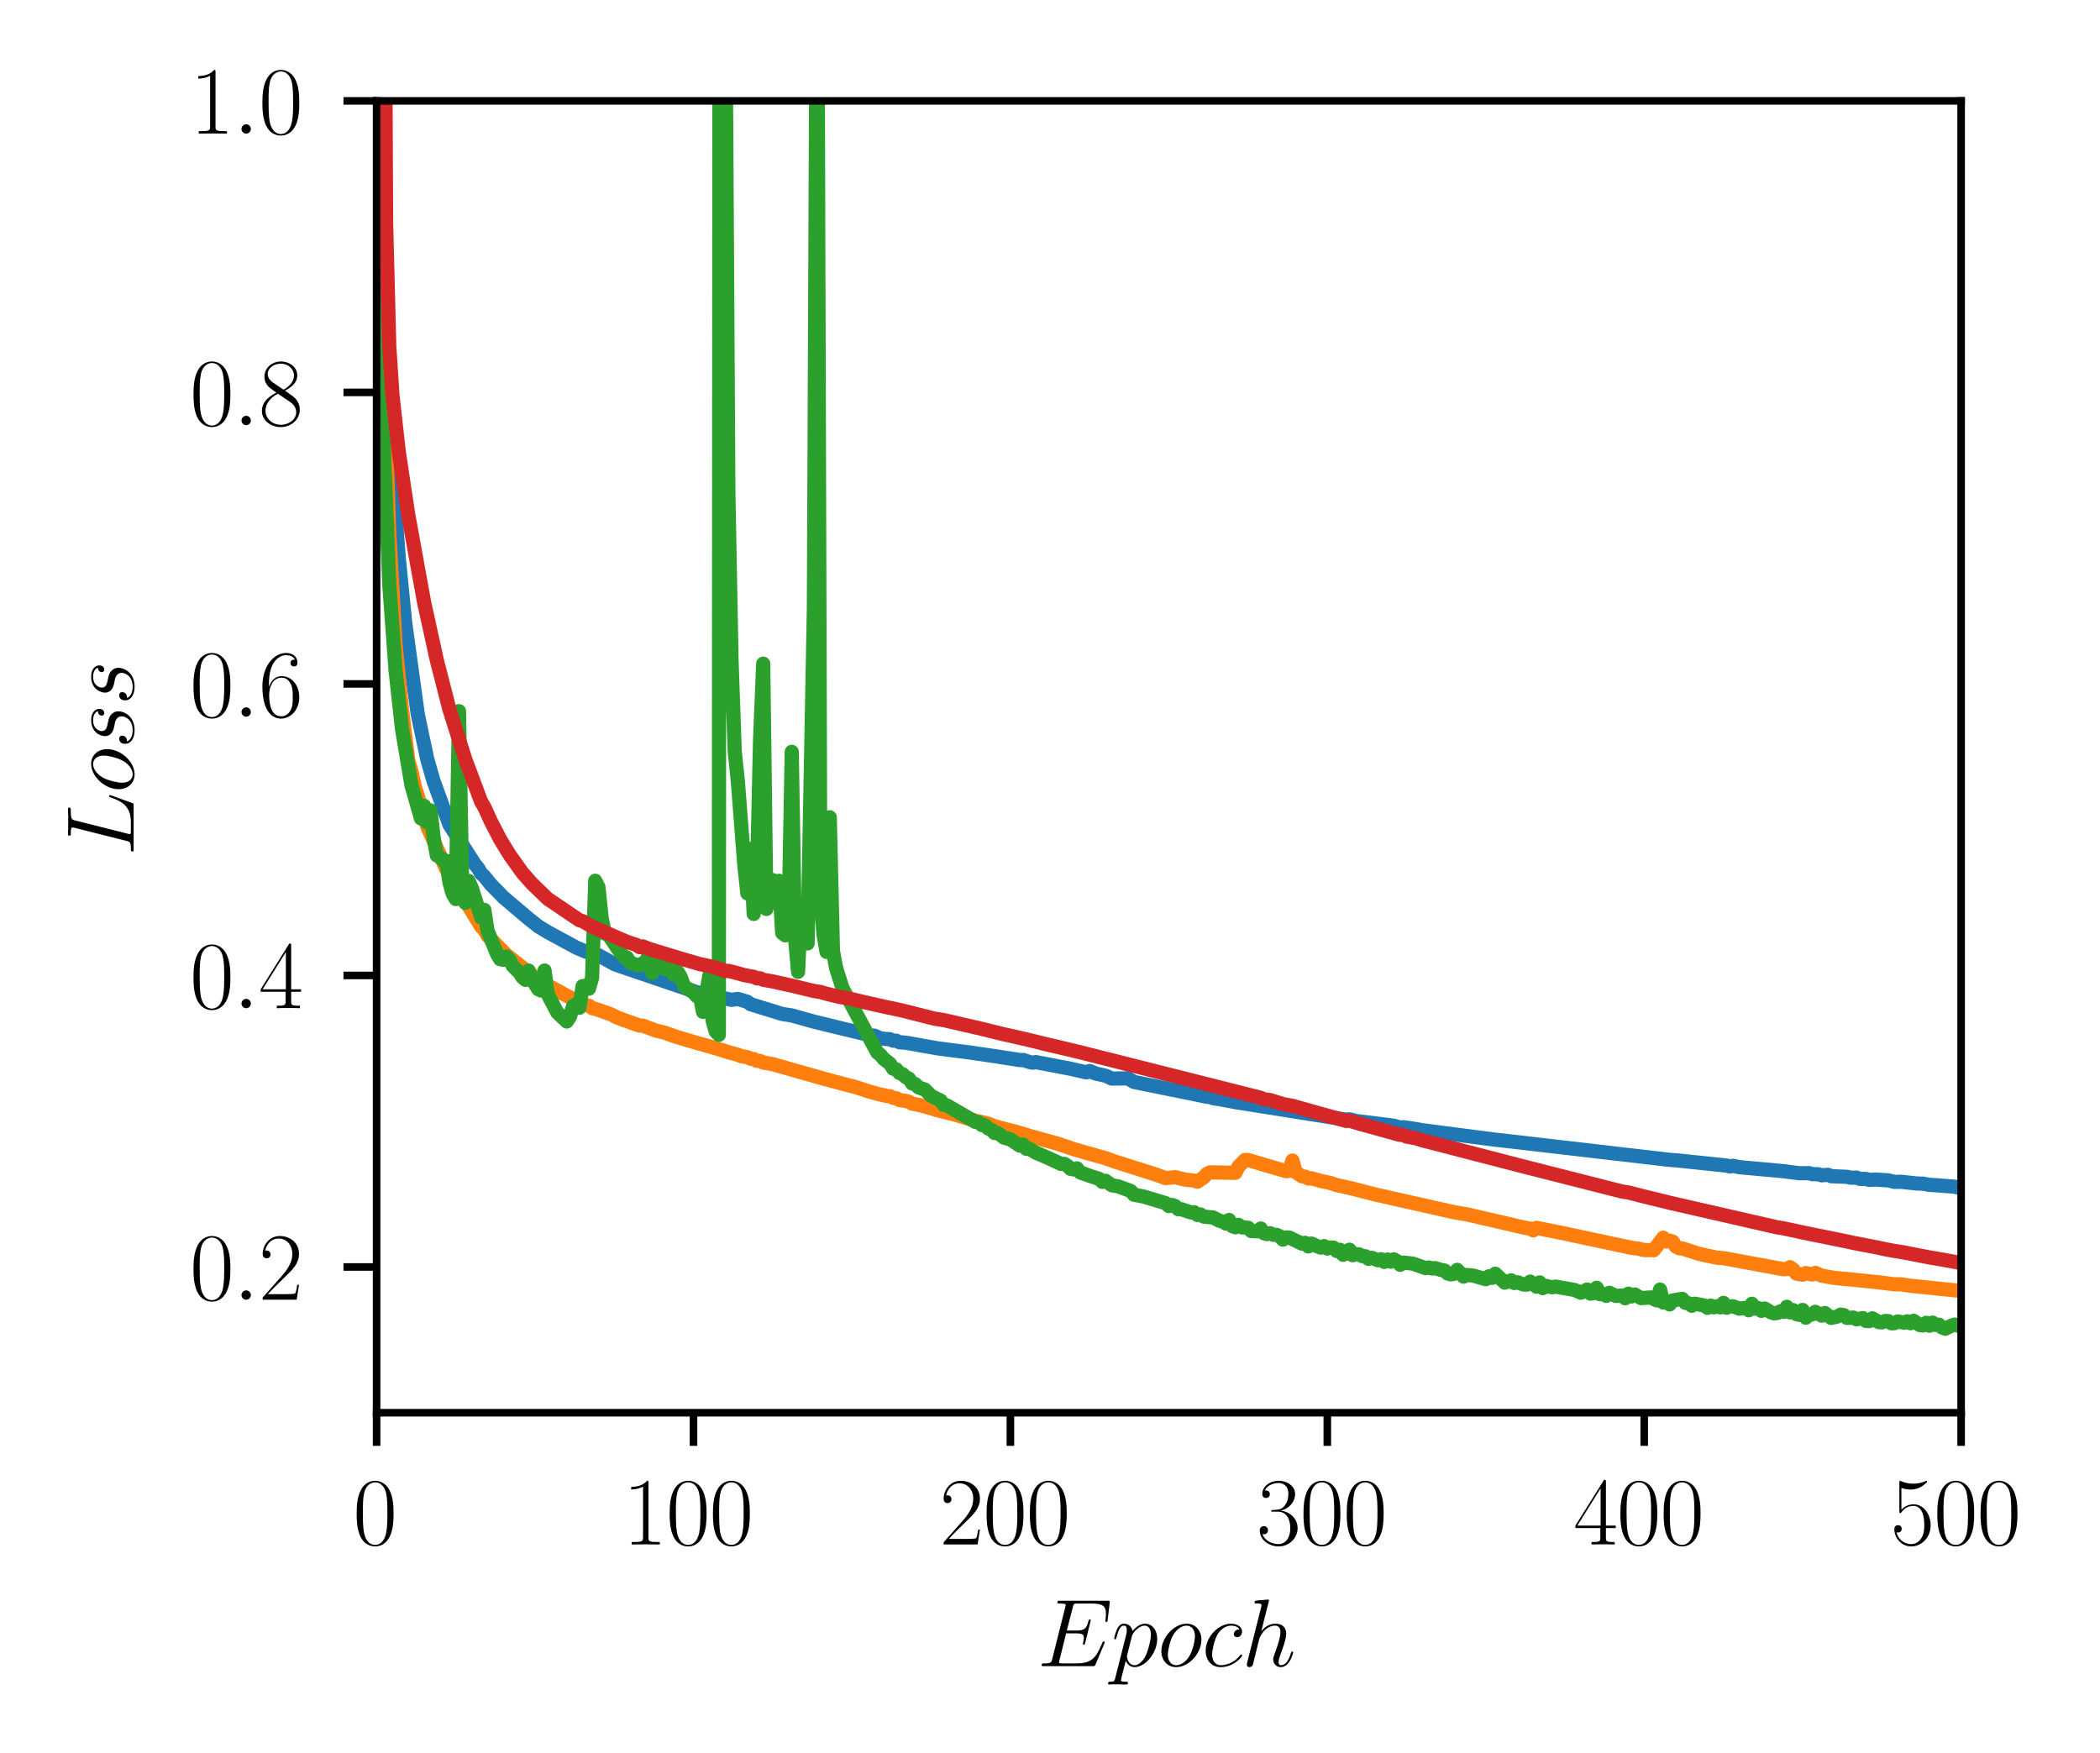 <?xml version="1.0" encoding="utf-8" standalone="no"?>
<!DOCTYPE svg PUBLIC "-//W3C//DTD SVG 1.1//EN"
  "http://www.w3.org/Graphics/SVG/1.1/DTD/svg11.dtd">
<svg xmlns:xlink="http://www.w3.org/1999/xlink" width="221.858pt" height="185.171pt" viewBox="0 0 221.858 185.171" xmlns="http://www.w3.org/2000/svg" version="1.1">
 <defs>
  <style type="text/css">*{stroke-linejoin: round; stroke-linecap: butt}</style>
 </defs>
 <g id="figure_1">
  <g id="patch_1">
   <path d="M 0 185.171 
L 221.858 185.171 
L 221.858 -0 
L 0 -0 
z
" style="fill: #ffffff"/>
  </g>
  <g id="axes_1">
   <g id="patch_2">
    <path d="M 39.786 149.259 
L 207.186 149.259 
L 207.186 10.659 
L 39.786 10.659 
z
" style="fill: #ffffff"/>
   </g>
   <g id="matplotlib.axis_1">
    <g id="xtick_1">
     <g id="line2d_1">
      <defs>
       <path id="m272b659e33" d="M 0 0 
L 0 3.5 
" style="stroke: #000000; stroke-width: 0.8"/>
      </defs>
      <g>
       <use xlink:href="#m272b659e33" x="39.786" y="149.259" style="stroke: #000000; stroke-width: 0.8"/>
      </g>
     </g>
     <g id="text_1">
      <!-- $\mathdefault{0}$ -->
      <g transform="translate(37.295 163.178) scale(0.1 -0.1)">
       <defs>
        <path id="CMR17-30" d="M 2688 2038 
C 2688 2430 2682 3099 2413 3613 
C 2176 4063 1798 4224 1466 4224 
C 1158 4224 768 4082 525 3620 
C 269 3137 243 2539 243 2038 
C 243 1671 250 1112 448 623 
C 723 -39 1216 -128 1466 -128 
C 1760 -128 2208 -7 2470 604 
C 2662 1048 2688 1568 2688 2038 
z
M 1466 -26 
C 1056 -26 813 328 723 816 
C 653 1196 653 1749 653 2109 
C 653 2604 653 3015 736 3407 
C 858 3954 1216 4121 1466 4121 
C 1728 4121 2067 3947 2189 3420 
C 2272 3054 2278 2623 2278 2109 
C 2278 1691 2278 1176 2202 797 
C 2067 96 1690 -26 1466 -26 
z
" transform="scale(0.016)"/>
       </defs>
       <use xlink:href="#CMR17-30" transform="scale(0.996)"/>
      </g>
     </g>
    </g>
    <g id="xtick_2">
     <g id="line2d_2">
      <g>
       <use xlink:href="#m272b659e33" x="73.266" y="149.259" style="stroke: #000000; stroke-width: 0.8"/>
      </g>
     </g>
     <g id="text_2">
      <!-- $\mathdefault{100}$ -->
      <g transform="translate(65.794 163.178) scale(0.1 -0.1)">
       <defs>
        <path id="CMR17-31" d="M 1702 4083 
C 1702 4217 1696 4224 1606 4224 
C 1357 3927 979 3833 621 3820 
C 602 3820 570 3820 563 3808 
C 557 3795 557 3782 557 3648 
C 755 3648 1088 3686 1344 3839 
L 1344 467 
C 1344 243 1331 166 781 166 
L 589 166 
L 589 0 
C 896 6 1216 12 1523 12 
C 1830 12 2150 6 2458 0 
L 2458 166 
L 2266 166 
C 1715 166 1702 236 1702 467 
L 1702 4083 
z
" transform="scale(0.016)"/>
       </defs>
       <use xlink:href="#CMR17-31" transform="scale(0.996)"/>
       <use xlink:href="#CMR17-30" transform="translate(45.69 0) scale(0.996)"/>
       <use xlink:href="#CMR17-30" transform="translate(91.381 0) scale(0.996)"/>
      </g>
     </g>
    </g>
    <g id="xtick_3">
     <g id="line2d_3">
      <g>
       <use xlink:href="#m272b659e33" x="106.746" y="149.259" style="stroke: #000000; stroke-width: 0.8"/>
      </g>
     </g>
     <g id="text_3">
      <!-- $\mathdefault{200}$ -->
      <g transform="translate(99.274 163.178) scale(0.1 -0.1)">
       <defs>
        <path id="CMR17-32" d="M 2669 990 
L 2554 990 
C 2490 537 2438 460 2413 422 
C 2381 371 1920 371 1830 371 
L 602 371 
C 832 620 1280 1073 1824 1596 
C 2214 1966 2669 2400 2669 3033 
C 2669 3788 2067 4224 1395 4224 
C 691 4224 262 3603 262 3027 
C 262 2777 448 2745 525 2745 
C 589 2745 781 2783 781 3007 
C 781 3206 614 3264 525 3264 
C 486 3264 448 3257 422 3244 
C 544 3788 915 4057 1306 4057 
C 1862 4057 2227 3616 2227 3033 
C 2227 2477 1901 1998 1536 1583 
L 262 147 
L 262 0 
L 2515 0 
L 2669 990 
z
" transform="scale(0.016)"/>
       </defs>
       <use xlink:href="#CMR17-32" transform="scale(0.996)"/>
       <use xlink:href="#CMR17-30" transform="translate(45.69 0) scale(0.996)"/>
       <use xlink:href="#CMR17-30" transform="translate(91.381 0) scale(0.996)"/>
      </g>
     </g>
    </g>
    <g id="xtick_4">
     <g id="line2d_4">
      <g>
       <use xlink:href="#m272b659e33" x="140.226" y="149.259" style="stroke: #000000; stroke-width: 0.8"/>
      </g>
     </g>
     <g id="text_4">
      <!-- $\mathdefault{300}$ -->
      <g transform="translate(132.754 163.178) scale(0.1 -0.1)">
       <defs>
        <path id="CMR17-33" d="M 1414 2176 
C 1984 2176 2234 1673 2234 1094 
C 2234 322 1824 25 1453 25 
C 1114 25 563 193 390 691 
C 422 678 454 678 486 678 
C 640 678 755 780 755 947 
C 755 1132 614 1216 486 1216 
C 378 1216 211 1164 211 927 
C 211 335 787 -128 1466 -128 
C 2176 -128 2720 432 2720 1087 
C 2720 1718 2208 2176 1600 2246 
C 2086 2347 2554 2776 2554 3353 
C 2554 3856 2048 4224 1472 4224 
C 890 4224 378 3862 378 3347 
C 378 3123 544 3084 627 3084 
C 762 3084 877 3167 877 3334 
C 877 3500 762 3584 627 3584 
C 602 3584 570 3584 544 3571 
C 730 3999 1235 4076 1459 4076 
C 1683 4076 2106 3966 2106 3347 
C 2106 3167 2080 2851 1862 2574 
C 1670 2329 1453 2316 1242 2297 
C 1210 2297 1062 2284 1037 2284 
C 992 2278 966 2272 966 2227 
C 966 2182 973 2176 1101 2176 
L 1414 2176 
z
" transform="scale(0.016)"/>
       </defs>
       <use xlink:href="#CMR17-33" transform="scale(0.996)"/>
       <use xlink:href="#CMR17-30" transform="translate(45.69 0) scale(0.996)"/>
       <use xlink:href="#CMR17-30" transform="translate(91.381 0) scale(0.996)"/>
      </g>
     </g>
    </g>
    <g id="xtick_5">
     <g id="line2d_5">
      <g>
       <use xlink:href="#m272b659e33" x="173.706" y="149.259" style="stroke: #000000; stroke-width: 0.8"/>
      </g>
     </g>
     <g id="text_5">
      <!-- $\mathdefault{400}$ -->
      <g transform="translate(166.234 163.178) scale(0.1 -0.1)">
       <defs>
        <path id="CMR17-34" d="M 2150 4147 
C 2150 4281 2144 4288 2029 4288 
L 128 1254 
L 128 1088 
L 1779 1088 
L 1779 460 
C 1779 230 1766 166 1318 166 
L 1197 166 
L 1197 0 
C 1402 12 1747 12 1965 12 
C 2182 12 2528 12 2733 0 
L 2733 166 
L 2611 166 
C 2163 166 2150 230 2150 460 
L 2150 1088 
L 2803 1088 
L 2803 1254 
L 2150 1254 
L 2150 4147 
z
M 1798 3723 
L 1798 1254 
L 256 1254 
L 1798 3723 
z
" transform="scale(0.016)"/>
       </defs>
       <use xlink:href="#CMR17-34" transform="scale(0.996)"/>
       <use xlink:href="#CMR17-30" transform="translate(45.69 0) scale(0.996)"/>
       <use xlink:href="#CMR17-30" transform="translate(91.381 0) scale(0.996)"/>
      </g>
     </g>
    </g>
    <g id="xtick_6">
     <g id="line2d_6">
      <g>
       <use xlink:href="#m272b659e33" x="207.186" y="149.259" style="stroke: #000000; stroke-width: 0.8"/>
      </g>
     </g>
     <g id="text_6">
      <!-- $\mathdefault{500}$ -->
      <g transform="translate(199.714 163.178) scale(0.1 -0.1)">
       <defs>
        <path id="CMR17-35" d="M 730 3750 
C 794 3724 1056 3641 1325 3641 
C 1920 3641 2246 3961 2432 4140 
C 2432 4191 2432 4224 2394 4224 
C 2387 4224 2374 4224 2323 4198 
C 2099 4102 1837 4032 1517 4032 
C 1325 4032 1037 4055 723 4191 
C 653 4224 640 4224 634 4224 
C 602 4224 595 4217 595 4090 
L 595 2231 
C 595 2113 595 2080 659 2080 
C 691 2080 704 2093 736 2139 
C 941 2435 1222 2560 1542 2560 
C 1766 2560 2246 2415 2246 1293 
C 2246 1087 2246 716 2054 422 
C 1894 159 1645 25 1370 25 
C 947 25 518 319 403 812 
C 429 806 480 793 506 793 
C 589 793 749 838 749 1036 
C 749 1209 627 1280 506 1280 
C 358 1280 262 1190 262 1011 
C 262 454 704 -128 1382 -128 
C 2042 -128 2669 441 2669 1267 
C 2669 2054 2170 2662 1549 2662 
C 1222 2662 947 2540 730 2304 
L 730 3750 
z
" transform="scale(0.016)"/>
       </defs>
       <use xlink:href="#CMR17-35" transform="scale(0.996)"/>
       <use xlink:href="#CMR17-30" transform="translate(45.69 0) scale(0.996)"/>
       <use xlink:href="#CMR17-30" transform="translate(91.381 0) scale(0.996)"/>
      </g>
     </g>
    </g>
    <g id="text_7">
     <!-- $Epoch$ -->
     <g transform="translate(109.575 176.033) scale(0.1 -0.1)">
      <defs>
       <path id="CMMI12-45" d="M 4448 1489 
C 4454 1508 4474 1553 4474 1578 
C 4474 1611 4448 1643 4410 1643 
C 4384 1643 4371 1636 4352 1617 
C 4339 1611 4339 1598 4282 1469 
C 3904 570 3629 185 2605 185 
L 1670 185 
C 1581 185 1568 185 1530 192 
C 1459 198 1453 211 1453 262 
C 1453 307 1466 346 1478 403 
L 1920 2176 
L 2554 2176 
C 3053 2176 3091 2066 3091 1874 
C 3091 1810 3091 1752 3046 1559 
C 3034 1534 3027 1508 3027 1489 
C 3027 1444 3059 1424 3098 1424 
C 3155 1424 3162 1469 3187 1559 
L 3552 3036 
C 3552 3068 3526 3099 3488 3099 
C 3430 3099 3424 3074 3398 2986 
C 3270 2500 3142 2361 2573 2361 
L 1965 2361 
L 2362 3913 
C 2419 4134 2432 4153 2694 4153 
L 3610 4153 
C 4397 4153 4557 3945 4557 3465 
C 4557 3459 4557 3282 4531 3074 
C 4525 3049 4518 3011 4518 2998 
C 4518 2948 4550 2929 4589 2929 
C 4634 2929 4659 2954 4672 3068 
L 4806 4172 
C 4806 4191 4819 4255 4819 4268 
C 4819 4339 4762 4339 4646 4339 
L 1523 4339 
C 1402 4339 1338 4339 1338 4223 
C 1338 4153 1382 4153 1491 4153 
C 1888 4153 1888 4109 1888 4039 
C 1888 4008 1882 3983 1862 3913 
L 998 474 
C 941 249 928 185 480 185 
C 358 185 294 185 294 70 
C 294 0 333 0 461 0 
L 3674 0 
C 3814 0 3821 6 3866 108 
L 4448 1489 
z
" transform="scale(0.016)"/>
       <path id="CMMI12-70" d="M 275 -794 
C 230 -981 205 -1031 -58 -1031 
C -135 -1031 -199 -1031 -199 -1152 
C -199 -1165 -192 -1216 -122 -1216 
C -39 -1216 51 -1204 134 -1204 
L 410 -1204 
C 544 -1204 870 -1216 1005 -1216 
C 1043 -1216 1120 -1216 1120 -1101 
C 1120 -1031 1075 -1031 966 -1031 
C 672 -1031 653 -987 653 -937 
C 653 -863 941 217 979 364 
C 1050 185 1222 -64 1555 -64 
C 2278 -64 3059 874 3059 1813 
C 3059 2400 2726 2816 2246 2816 
C 1837 2816 1491 2419 1421 2330 
C 1370 2649 1120 2816 864 2816 
C 678 2816 531 2726 410 2483 
C 294 2253 205 1864 205 1838 
C 205 1813 230 1781 275 1781 
C 326 1781 333 1787 371 1934 
C 467 2311 589 2687 845 2687 
C 992 2687 1043 2585 1043 2394 
C 1043 2241 1024 2177 998 2062 
L 275 -794 
z
M 1382 1992 
C 1427 2170 1606 2356 1709 2445 
C 1779 2509 1990 2687 2234 2687 
C 2515 2687 2643 2407 2643 2075 
C 2643 1768 2464 1047 2304 715 
C 2144 370 1850 64 1555 64 
C 1120 64 1050 613 1050 638 
C 1050 657 1062 708 1069 740 
L 1382 1992 
z
" transform="scale(0.016)"/>
       <path id="CMMI12-6f" d="M 2918 1755 
C 2918 2362 2522 2816 1939 2816 
C 1094 2816 262 1896 262 996 
C 262 389 659 -64 1242 -64 
C 2093 -64 2918 855 2918 1755 
z
M 1248 64 
C 928 64 691 319 691 766 
C 691 1060 845 1711 1024 2030 
C 1312 2522 1670 2687 1933 2687 
C 2246 2687 2490 2432 2490 1985 
C 2490 1730 2355 1047 2112 657 
C 1850 230 1498 64 1248 64 
z
" transform="scale(0.016)"/>
       <path id="CMMI12-63" d="M 2502 2432 
C 2381 2432 2323 2432 2234 2355 
C 2195 2323 2125 2227 2125 2124 
C 2125 1996 2221 1919 2342 1919 
C 2496 1919 2669 2047 2669 2303 
C 2669 2591 2374 2816 1933 2816 
C 1094 2816 256 1932 256 1011 
C 256 446 602 -64 1254 -64 
C 2125 -64 2675 622 2675 706 
C 2675 745 2637 777 2611 777 
C 2592 777 2586 771 2528 712 
C 2118 161 1510 64 1267 64 
C 826 64 685 453 685 777 
C 685 1004 794 1634 1024 2073 
C 1190 2374 1536 2687 1939 2687 
C 2022 2687 2374 2676 2502 2432 
z
" transform="scale(0.016)"/>
       <path id="CMMI12-68" d="M 1798 4255 
C 1805 4281 1818 4319 1818 4351 
C 1818 4416 1754 4416 1741 4416 
C 1734 4416 1421 4390 1389 4383 
C 1280 4377 1184 4364 1069 4358 
C 909 4345 864 4339 864 4223 
C 864 4159 915 4159 1005 4159 
C 1318 4159 1325 4103 1325 4040 
C 1325 4002 1312 3951 1306 3932 
L 378 249 
C 352 153 352 140 352 102 
C 352 -39 461 -64 525 -64 
C 634 -64 717 19 749 89 
L 1037 1245 
C 1069 1385 1107 1519 1139 1660 
C 1210 1928 1210 1934 1331 2119 
C 1453 2305 1741 2687 2234 2687 
C 2490 2687 2579 2496 2579 2241 
C 2579 1883 2330 1187 2189 804 
C 2131 651 2099 568 2099 453 
C 2099 166 2298 -64 2605 -64 
C 3200 -64 3424 874 3424 913 
C 3424 945 3398 970 3360 970 
C 3302 970 3296 951 3264 842 
C 3117 332 2880 64 2624 64 
C 2560 64 2458 70 2458 274 
C 2458 440 2534 645 2560 715 
C 2675 1021 2963 1775 2963 2145 
C 2963 2528 2739 2816 2253 2816 
C 1888 2816 1568 2643 1306 2311 
L 1798 4255 
z
" transform="scale(0.016)"/>
      </defs>
      <use xlink:href="#CMMI12-45" transform="scale(0.996)"/>
      <use xlink:href="#CMMI12-70" transform="translate(78.052 0) scale(0.996)"/>
      <use xlink:href="#CMMI12-6f" transform="translate(127.011 0) scale(0.996)"/>
      <use xlink:href="#CMMI12-63" transform="translate(173.906 0) scale(0.996)"/>
      <use xlink:href="#CMMI12-68" transform="translate(215.89 0) scale(0.996)"/>
     </g>
    </g>
   </g>
   <g id="matplotlib.axis_2">
    <g id="ytick_1">
     <g id="line2d_7">
      <defs>
       <path id="m91b8c2a1dc" d="M 0 0 
L -3.5 0 
" style="stroke: #000000; stroke-width: 0.8"/>
      </defs>
      <g>
       <use xlink:href="#m91b8c2a1dc" x="39.786" y="133.859" style="stroke: #000000; stroke-width: 0.8"/>
      </g>
     </g>
     <g id="text_8">
      <!-- $\mathdefault{0.2}$ -->
      <g transform="translate(20.056 137.318) scale(0.1 -0.1)">
       <defs>
        <path id="CMMI12-3a" d="M 1178 307 
C 1178 492 1024 620 870 620 
C 685 620 557 467 557 313 
C 557 128 710 0 864 0 
C 1050 0 1178 153 1178 307 
z
" transform="scale(0.016)"/>
       </defs>
       <use xlink:href="#CMR17-30" transform="scale(0.996)"/>
       <use xlink:href="#CMMI12-3a" transform="translate(45.69 0) scale(0.996)"/>
       <use xlink:href="#CMR17-32" transform="translate(72.788 0) scale(0.996)"/>
      </g>
     </g>
    </g>
    <g id="ytick_2">
     <g id="line2d_8">
      <g>
       <use xlink:href="#m91b8c2a1dc" x="39.786" y="103.059" style="stroke: #000000; stroke-width: 0.8"/>
      </g>
     </g>
     <g id="text_9">
      <!-- $\mathdefault{0.4}$ -->
      <g transform="translate(20.056 106.518) scale(0.1 -0.1)">
       <use xlink:href="#CMR17-30" transform="scale(0.996)"/>
       <use xlink:href="#CMMI12-3a" transform="translate(45.69 0) scale(0.996)"/>
       <use xlink:href="#CMR17-34" transform="translate(72.788 0) scale(0.996)"/>
      </g>
     </g>
    </g>
    <g id="ytick_3">
     <g id="line2d_9">
      <g>
       <use xlink:href="#m91b8c2a1dc" x="39.786" y="72.259" style="stroke: #000000; stroke-width: 0.8"/>
      </g>
     </g>
     <g id="text_10">
      <!-- $\mathdefault{0.6}$ -->
      <g transform="translate(20.056 75.718) scale(0.1 -0.1)">
       <defs>
        <path id="CMR17-36" d="M 678 2198 
C 678 3712 1395 4076 1811 4076 
C 1946 4076 2272 4049 2400 3782 
C 2298 3782 2106 3782 2106 3558 
C 2106 3385 2246 3328 2336 3328 
C 2394 3328 2566 3353 2566 3571 
C 2566 3987 2246 4224 1805 4224 
C 1043 4224 243 3411 243 2011 
C 243 257 966 -128 1478 -128 
C 2099 -128 2688 431 2688 1295 
C 2688 2101 2170 2688 1517 2688 
C 1126 2688 838 2430 678 1979 
L 678 2198 
z
M 1478 25 
C 691 25 691 1212 691 1450 
C 691 1914 909 2585 1504 2585 
C 1613 2585 1926 2585 2138 2140 
C 2253 1889 2253 1624 2253 1302 
C 2253 954 2253 696 2118 438 
C 1978 173 1773 25 1478 25 
z
" transform="scale(0.016)"/>
       </defs>
       <use xlink:href="#CMR17-30" transform="scale(0.996)"/>
       <use xlink:href="#CMMI12-3a" transform="translate(45.69 0) scale(0.996)"/>
       <use xlink:href="#CMR17-36" transform="translate(72.788 0) scale(0.996)"/>
      </g>
     </g>
    </g>
    <g id="ytick_4">
     <g id="line2d_10">
      <g>
       <use xlink:href="#m91b8c2a1dc" x="39.786" y="41.459" style="stroke: #000000; stroke-width: 0.8"/>
      </g>
     </g>
     <g id="text_11">
      <!-- $\mathdefault{0.8}$ -->
      <g transform="translate(20.056 44.918) scale(0.1 -0.1)">
       <defs>
        <path id="CMR17-38" d="M 1741 2289 
C 2144 2494 2554 2803 2554 3298 
C 2554 3884 1990 4224 1472 4224 
C 890 4224 378 3800 378 3215 
C 378 3054 416 2777 666 2533 
C 730 2469 998 2276 1171 2154 
C 883 2006 211 1652 211 945 
C 211 282 838 -128 1459 -128 
C 2144 -128 2720 366 2720 1022 
C 2720 1607 2330 1877 2074 2051 
L 1741 2289 
z
M 902 2855 
C 851 2887 595 3086 595 3388 
C 595 3781 998 4076 1459 4076 
C 1965 4076 2336 3716 2336 3298 
C 2336 2700 1670 2359 1638 2359 
C 1632 2359 1626 2359 1574 2398 
L 902 2855 
z
M 2080 1536 
C 2176 1466 2483 1253 2483 861 
C 2483 385 2010 25 1472 25 
C 890 25 448 443 448 951 
C 448 1459 838 1884 1280 2083 
L 2080 1536 
z
" transform="scale(0.016)"/>
       </defs>
       <use xlink:href="#CMR17-30" transform="scale(0.996)"/>
       <use xlink:href="#CMMI12-3a" transform="translate(45.69 0) scale(0.996)"/>
       <use xlink:href="#CMR17-38" transform="translate(72.788 0) scale(0.996)"/>
      </g>
     </g>
    </g>
    <g id="ytick_5">
     <g id="line2d_11">
      <g>
       <use xlink:href="#m91b8c2a1dc" x="39.786" y="10.659" style="stroke: #000000; stroke-width: 0.8"/>
      </g>
     </g>
     <g id="text_12">
      <!-- $\mathdefault{1.0}$ -->
      <g transform="translate(20.056 14.118) scale(0.1 -0.1)">
       <use xlink:href="#CMR17-31" transform="scale(0.996)"/>
       <use xlink:href="#CMMI12-3a" transform="translate(45.69 0) scale(0.996)"/>
       <use xlink:href="#CMR17-30" transform="translate(72.788 0) scale(0.996)"/>
      </g>
     </g>
    </g>
    <g id="text_13">
     <!-- $Loss$ -->
     <g transform="translate(14.118 90.434) rotate(-90) scale(0.1 -0.1)">
      <defs>
       <path id="CMMI12-4c" d="M 2349 3860 
C 2406 4102 2426 4166 2989 4166 
C 3162 4166 3206 4166 3206 4287 
C 3206 4352 3136 4352 3110 4352 
C 2982 4352 2835 4339 2707 4339 
L 1850 4339 
C 1728 4339 1587 4352 1466 4352 
C 1414 4352 1344 4352 1344 4230 
C 1344 4166 1402 4166 1498 4166 
C 1888 4166 1888 4115 1888 4045 
C 1888 4032 1888 3994 1862 3898 
L 998 472 
C 941 249 928 185 480 185 
C 358 185 294 185 294 70 
C 294 0 333 0 461 0 
L 3328 0 
C 3469 0 3475 6 3520 121 
L 4013 1478 
C 4026 1510 4038 1548 4038 1567 
C 4038 1605 4006 1631 3974 1631 
C 3968 1631 3936 1631 3923 1605 
C 3910 1599 3910 1586 3859 1465 
C 3654 905 3366 185 2285 185 
L 1670 185 
C 1581 185 1568 185 1530 191 
C 1459 198 1453 211 1453 262 
C 1453 306 1466 344 1478 402 
L 2349 3860 
z
" transform="scale(0.016)"/>
       <path id="CMMI12-73" d="M 1459 1290 
C 1568 1271 1741 1233 1779 1227 
C 1862 1201 2150 1099 2150 793 
C 2150 595 1971 64 1229 64 
C 1094 64 614 83 486 447 
C 742 414 870 614 870 755 
C 870 889 781 960 653 960 
C 512 960 326 851 326 563 
C 326 176 710 -64 1222 -64 
C 2195 -64 2483 665 2483 998 
C 2483 1093 2483 1271 2278 1475 
C 2118 1627 1965 1659 1619 1729 
C 1446 1767 1171 1824 1171 2111 
C 1171 2239 1286 2687 1894 2687 
C 2163 2687 2426 2589 2490 2368 
C 2208 2368 2195 2124 2195 2118 
C 2195 1983 2317 1945 2374 1945 
C 2464 1945 2643 2015 2643 2284 
C 2643 2546 2400 2816 1901 2816 
C 1062 2816 838 2169 838 1907 
C 838 1424 1312 1322 1459 1290 
z
" transform="scale(0.016)"/>
      </defs>
      <use xlink:href="#CMMI12-4c" transform="scale(0.996)"/>
      <use xlink:href="#CMMI12-6f" transform="translate(66.371 0) scale(0.996)"/>
      <use xlink:href="#CMMI12-73" transform="translate(113.266 0) scale(0.996)"/>
      <use xlink:href="#CMMI12-73" transform="translate(159.216 0) scale(0.996)"/>
     </g>
    </g>
   </g>
   <g id="line2d_12">
    <path d="M 40.41 -1 
L 40.455 29.481 
L 40.79 39.243 
L 41.46 49.966 
L 42.129 58.988 
L 42.799 65.732 
L 44.138 75.483 
L 45.143 80.224 
L 45.812 82.547 
L 47.486 87.127 
L 50.165 91.314 
L 50.499 91.706 
L 50.834 92.288 
L 51.169 92.593 
L 51.839 93.427 
L 53.178 94.797 
L 55.856 97.068 
L 56.861 97.866 
L 57.865 98.477 
L 60.878 100.112 
L 61.548 100.397 
L 61.883 100.543 
L 62.217 100.525 
L 62.552 100.773 
L 63.222 100.918 
L 64.896 101.85 
L 65.565 102.094 
L 73.601 104.824 
L 73.935 104.896 
L 74.605 104.728 
L 75.275 105.043 
L 75.944 105.349 
L 77.283 105.634 
L 77.953 105.539 
L 78.957 105.839 
L 79.292 106.095 
L 82.64 107.126 
L 83.645 107.283 
L 85.988 107.938 
L 88.332 108.508 
L 89.336 108.756 
L 91.345 109.231 
L 92.015 109.404 
L 92.349 109.412 
L 93.019 109.704 
L 93.689 109.778 
L 94.023 109.794 
L 94.358 109.952 
L 94.693 109.953 
L 95.028 110.118 
L 95.697 110.165 
L 99.045 110.759 
L 100.719 110.977 
L 102.393 111.186 
L 104.737 111.53 
L 105.407 111.63 
L 107.75 111.999 
L 108.085 111.988 
L 108.755 112.205 
L 109.089 112.273 
L 109.424 112.212 
L 113.107 112.919 
L 114.781 113.298 
L 115.116 113.152 
L 115.785 113.429 
L 116.79 113.649 
L 117.459 113.951 
L 118.799 113.936 
L 119.133 113.919 
L 119.803 114.308 
L 127.503 115.874 
L 127.838 115.893 
L 128.173 116.029 
L 128.843 116.13 
L 130.517 116.441 
L 142.235 118.298 
L 142.569 118.251 
L 143.239 118.432 
L 147.257 118.937 
L 147.926 119.13 
L 148.261 119.091 
L 149.265 119.237 
L 150.27 119.41 
L 157.97 120.411 
L 158.64 120.481 
L 176.384 122.542 
L 177.054 122.586 
L 182.411 123.145 
L 182.745 123.24 
L 183.08 123.169 
L 183.75 123.312 
L 188.437 123.739 
L 190.111 123.955 
L 191.115 123.943 
L 191.45 124.049 
L 192.12 124.064 
L 192.455 124.173 
L 193.124 124.119 
L 193.459 124.267 
L 195.133 124.333 
L 195.468 124.422 
L 196.137 124.418 
L 196.472 124.548 
L 197.142 124.557 
L 197.477 124.657 
L 198.146 124.625 
L 199.485 124.706 
L 200.155 124.869 
L 200.825 124.854 
L 202.499 125.038 
L 203.168 125.055 
L 203.838 125.184 
L 204.507 125.218 
L 206.516 125.376 
L 206.851 125.467 
L 206.851 125.467 
" clip-path="url(#p172bf0611b)" style="fill: none; stroke: #1f77b4; stroke-width: 1.5; stroke-linecap: square"/>
   </g>
   <g id="line2d_13">
    <path d="M 40.116 -1 
L 40.121 13.909 
L 40.455 35.877 
L 41.125 56.409 
L 41.795 68.142 
L 42.464 74.956 
L 43.134 80.37 
L 43.469 81.488 
L 43.803 83.025 
L 44.473 85.187 
L 45.143 87.341 
L 47.151 91.839 
L 48.491 94.081 
L 50.834 97.905 
L 51.169 98.236 
L 51.504 98.852 
L 53.513 100.889 
L 56.861 103.541 
L 57.53 103.853 
L 58.2 104.292 
L 59.874 105.2 
L 60.543 105.54 
L 61.213 105.94 
L 61.548 105.992 
L 61.883 106.198 
L 62.217 106.253 
L 62.552 106.509 
L 63.222 106.698 
L 64.561 107.175 
L 65.231 107.516 
L 65.9 107.763 
L 67.574 108.36 
L 67.909 108.36 
L 69.248 108.867 
L 70.253 109.115 
L 71.257 109.48 
L 72.261 109.783 
L 73.935 110.279 
L 74.94 110.552 
L 76.279 110.95 
L 76.949 111.17 
L 77.953 111.439 
L 78.288 111.582 
L 78.957 111.69 
L 79.292 111.857 
L 79.627 111.888 
L 79.962 112.08 
L 80.297 112.093 
L 80.631 112.254 
L 81.636 112.432 
L 86.993 113.956 
L 89.336 114.581 
L 90.341 114.834 
L 91.68 115.276 
L 92.684 115.562 
L 93.689 115.788 
L 94.023 115.815 
L 94.358 115.989 
L 94.693 116.029 
L 95.028 116.222 
L 95.697 116.318 
L 96.032 116.402 
L 96.367 116.603 
L 97.037 116.721 
L 98.376 117.095 
L 99.045 117.292 
L 100.719 117.717 
L 103.063 118.408 
L 104.402 118.718 
L 105.072 118.993 
L 107.415 119.601 
L 108.755 120.003 
L 111.768 120.845 
L 113.442 121.409 
L 114.111 121.607 
L 114.781 121.801 
L 116.79 122.36 
L 117.794 122.724 
L 122.147 124.1 
L 123.151 124.469 
L 124.155 124.366 
L 125.16 124.626 
L 126.164 124.733 
L 126.499 124.849 
L 127.169 124.397 
L 127.503 124.019 
L 127.838 123.862 
L 130.517 123.908 
L 130.851 123.244 
L 131.521 122.559 
L 131.856 122.555 
L 133.865 123.154 
L 134.869 123.445 
L 135.873 123.737 
L 136.208 123.697 
L 136.543 122.614 
L 136.878 123.828 
L 137.547 124.28 
L 137.882 124.312 
L 138.217 124.51 
L 138.552 124.49 
L 139.556 124.773 
L 140.561 124.984 
L 141.23 125.212 
L 142.904 125.582 
L 145.248 126.189 
L 153.618 128.077 
L 154.957 128.299 
L 155.627 128.45 
L 160.983 129.691 
L 161.653 129.812 
L 161.988 129.991 
L 162.323 129.725 
L 165.336 130.333 
L 172.367 131.834 
L 173.036 131.912 
L 173.706 132.07 
L 174.71 132.082 
L 175.715 130.768 
L 176.049 131.167 
L 176.384 131.073 
L 176.719 131.186 
L 177.054 131.7 
L 177.389 131.879 
L 177.723 131.893 
L 179.397 132.444 
L 180.402 132.674 
L 181.406 132.879 
L 182.076 132.926 
L 188.437 134.097 
L 188.772 134.076 
L 189.107 133.883 
L 189.441 134.12 
L 189.776 134.553 
L 190.446 134.674 
L 190.781 134.501 
L 191.45 134.654 
L 191.785 134.481 
L 192.455 134.778 
L 193.794 135.012 
L 196.137 135.235 
L 196.807 135.306 
L 198.481 135.479 
L 200.155 135.691 
L 200.825 135.689 
L 201.829 135.841 
L 204.842 136.154 
L 206.181 136.289 
L 206.851 136.35 
L 206.851 136.35 
" clip-path="url(#p172bf0611b)" style="fill: none; stroke: #ff7f0e; stroke-width: 1.5; stroke-linecap: square"/>
   </g>
   <g id="line2d_14">
    <path d="M 40.114 -1 
L 40.121 16.74 
L 40.455 44.994 
L 41.125 61.704 
L 41.795 70.878 
L 42.464 76.965 
L 43.469 82.951 
L 44.473 86.474 
L 44.808 85.139 
L 45.143 86.932 
L 45.477 85.616 
L 45.812 88.494 
L 46.147 90.379 
L 46.482 90.551 
L 46.817 90.923 
L 47.151 90.948 
L 47.486 93.242 
L 47.821 94.426 
L 48.156 94.986 
L 48.491 75.136 
L 48.825 93.553 
L 49.16 95.388 
L 49.495 93.06 
L 49.83 93.796 
L 50.834 96.937 
L 51.169 96.131 
L 51.504 98.331 
L 52.508 100.782 
L 52.843 101.345 
L 53.178 101.395 
L 53.513 101.059 
L 53.847 101.396 
L 54.182 102.068 
L 54.852 102.716 
L 55.187 103.24 
L 55.521 103.527 
L 55.856 102.545 
L 56.191 103.415 
L 56.861 104.514 
L 57.195 104.657 
L 57.53 102.54 
L 57.865 105.034 
L 58.869 106.961 
L 59.874 107.921 
L 60.209 107.428 
L 60.543 106.301 
L 60.878 106.099 
L 61.213 106.471 
L 61.548 104.184 
L 61.883 104.147 
L 62.217 104.454 
L 62.552 103.312 
L 62.887 93.056 
L 63.222 93.723 
L 63.557 96.95 
L 63.891 98.628 
L 64.226 98.677 
L 65.231 100.196 
L 65.9 101.053 
L 66.235 101.165 
L 66.57 101.697 
L 67.239 101.932 
L 67.574 102.004 
L 67.909 101.766 
L 68.244 101.923 
L 68.579 100.511 
L 68.913 102.815 
L 69.248 100.55 
L 69.583 101.688 
L 69.918 101.892 
L 70.253 102.397 
L 70.587 102.442 
L 70.922 102.124 
L 71.257 103.052 
L 71.592 102.667 
L 71.927 103.247 
L 72.261 104.174 
L 72.931 104.65 
L 73.266 104.85 
L 73.601 105.245 
L 73.935 105.202 
L 74.27 106.905 
L 74.94 103.063 
L 75.275 107.798 
L 75.609 108.97 
L 75.944 109.331 
L 76.007 -1 
M 76.635 -1 
L 76.949 51.987 
L 77.283 69.77 
L 77.618 79.351 
L 77.953 82.553 
L 78.623 91.271 
L 78.957 94.388 
L 79.292 89.689 
L 79.627 96.56 
L 79.962 93.275 
L 80.297 78.233 
L 80.631 70.121 
L 80.966 96.033 
L 81.636 92.985 
L 81.971 93.66 
L 82.305 93.058 
L 82.64 98.577 
L 82.975 98.829 
L 83.31 97.637 
L 83.645 79.435 
L 83.979 98.931 
L 84.314 102.676 
L 84.649 95.433 
L 84.984 98.469 
L 85.319 99.677 
L 85.988 64.145 
L 86.264 -1 
M 86.366 -1 
L 86.658 94.041 
L 86.993 98.694 
L 87.327 100.574 
L 87.662 86.345 
L 87.997 100.472 
L 88.332 102.276 
L 89.001 104.382 
L 92.684 111.201 
L 93.019 111.456 
L 93.354 111.872 
L 94.023 112.381 
L 94.358 112.908 
L 94.693 112.979 
L 95.028 113.37 
L 95.363 113.495 
L 95.697 113.806 
L 96.032 113.962 
L 96.367 114.473 
L 96.702 114.534 
L 97.037 114.886 
L 97.706 115.109 
L 98.376 115.785 
L 99.38 116.283 
L 99.715 116.745 
L 100.05 116.798 
L 103.063 118.539 
L 103.398 118.564 
L 103.733 118.868 
L 104.067 118.892 
L 104.402 119.231 
L 104.737 119.364 
L 105.072 119.708 
L 105.407 119.7 
L 106.076 120.198 
L 106.746 120.382 
L 107.75 121.045 
L 108.085 120.926 
L 108.42 121.37 
L 108.755 121.384 
L 109.424 121.779 
L 110.429 122.204 
L 112.103 122.971 
L 112.437 122.968 
L 112.772 123.161 
L 113.107 123.494 
L 113.442 123.556 
L 113.777 123.436 
L 114.111 123.861 
L 115.116 124.226 
L 116.12 124.547 
L 116.455 124.87 
L 116.79 124.751 
L 117.459 125.227 
L 118.129 125.339 
L 119.468 125.834 
L 119.803 126.224 
L 120.807 126.414 
L 123.151 127.116 
L 123.486 127.425 
L 123.821 127.303 
L 124.155 127.425 
L 124.49 127.758 
L 124.825 127.76 
L 125.829 128.1 
L 126.164 128.077 
L 126.499 128.361 
L 126.834 128.31 
L 127.169 128.538 
L 128.173 128.632 
L 128.843 128.983 
L 129.177 129.054 
L 129.512 129.274 
L 129.847 128.893 
L 130.182 129.548 
L 130.517 129.67 
L 130.851 129.408 
L 131.186 129.671 
L 131.856 129.713 
L 132.191 130.064 
L 132.86 130.092 
L 133.195 129.794 
L 133.53 130.293 
L 133.865 130.388 
L 134.199 130.297 
L 134.534 130.46 
L 134.869 130.462 
L 135.204 130.62 
L 135.539 130.967 
L 135.873 130.733 
L 136.208 130.75 
L 137.547 131.391 
L 137.882 131.306 
L 138.217 131.686 
L 138.552 131.384 
L 139.221 131.697 
L 139.556 131.811 
L 139.891 131.652 
L 140.226 131.911 
L 140.561 131.802 
L 140.895 131.819 
L 141.23 132.177 
L 141.565 132.042 
L 141.9 132.571 
L 142.235 132.391 
L 142.569 132.032 
L 142.904 132.617 
L 143.239 132.508 
L 143.574 132.519 
L 143.909 132.706 
L 144.243 132.725 
L 144.578 132.998 
L 144.913 132.891 
L 145.583 133.147 
L 145.917 133.038 
L 146.252 133.326 
L 146.587 133.07 
L 146.922 133.299 
L 147.257 133.051 
L 147.591 133.242 
L 147.926 133.628 
L 148.261 133.396 
L 149.265 133.504 
L 150.605 133.978 
L 150.939 133.91 
L 151.274 134.016 
L 151.609 133.98 
L 152.279 134.181 
L 152.613 134.232 
L 152.948 134.553 
L 153.283 134.637 
L 153.618 134.581 
L 153.953 134.162 
L 154.622 134.879 
L 154.957 134.704 
L 155.627 134.766 
L 156.966 135.149 
L 157.301 134.842 
L 157.635 135.007 
L 157.97 134.57 
L 158.975 135.515 
L 159.644 135.271 
L 159.979 135.554 
L 160.314 135.472 
L 160.983 135.717 
L 161.318 135.72 
L 161.653 135.404 
L 162.323 135.944 
L 162.657 135.487 
L 162.992 136.092 
L 163.327 135.861 
L 163.997 136.005 
L 164.331 135.932 
L 166.34 136.283 
L 167.01 136.577 
L 167.679 136.244 
L 168.014 136.672 
L 168.349 136.62 
L 168.684 136.055 
L 169.019 136.73 
L 169.353 136.709 
L 169.688 136.91 
L 170.023 136.586 
L 170.693 136.917 
L 171.362 136.875 
L 171.697 137.164 
L 172.032 136.681 
L 172.367 136.969 
L 172.701 136.76 
L 173.371 137.146 
L 174.375 137.076 
L 175.045 137.391 
L 175.38 136.249 
L 175.715 137.61 
L 176.049 137.545 
L 176.384 137.814 
L 176.719 137.392 
L 177.723 137.226 
L 178.058 137.649 
L 178.393 137.693 
L 178.728 137.954 
L 179.063 137.74 
L 180.067 137.934 
L 180.402 138.178 
L 180.737 137.943 
L 181.071 138.122 
L 181.406 138.002 
L 181.741 138.126 
L 182.076 137.648 
L 182.411 138.165 
L 182.745 138.026 
L 183.08 138.01 
L 183.75 138.26 
L 184.419 138.18 
L 184.754 138.431 
L 185.089 137.746 
L 185.424 138.252 
L 185.759 138.205 
L 186.093 138.496 
L 186.428 138.244 
L 187.098 138.652 
L 187.433 138.757 
L 187.767 138.713 
L 188.102 138.542 
L 188.437 138.602 
L 188.772 138.067 
L 189.107 138.649 
L 189.441 138.413 
L 189.776 138.842 
L 190.111 138.917 
L 190.446 138.398 
L 190.781 139.217 
L 191.115 138.91 
L 191.45 138.87 
L 191.785 138.594 
L 192.455 139.001 
L 192.789 138.726 
L 193.459 139.242 
L 194.129 139.086 
L 194.463 138.89 
L 194.798 138.943 
L 195.133 139.242 
L 195.803 139.203 
L 196.137 139.387 
L 196.807 139.257 
L 197.142 139.562 
L 197.477 139.578 
L 197.811 139.281 
L 198.481 139.682 
L 198.816 139.711 
L 199.151 139.565 
L 199.485 139.577 
L 199.82 139.811 
L 200.155 139.791 
L 200.49 139.614 
L 201.159 139.748 
L 201.494 139.603 
L 201.829 139.801 
L 202.164 139.545 
L 202.833 140.002 
L 203.168 140.037 
L 203.503 139.755 
L 203.838 140.064 
L 204.173 139.737 
L 204.507 139.99 
L 204.842 139.951 
L 205.177 140.252 
L 205.512 140.383 
L 206.181 140.05 
L 206.516 139.941 
L 206.851 140.057 
L 206.851 140.057 
" clip-path="url(#p172bf0611b)" style="fill: none; stroke: #2ca02c; stroke-width: 1.5; stroke-linecap: square"/>
   </g>
   <g id="line2d_15">
    <path d="M 40.677 -1 
L 40.79 23.545 
L 41.125 36.615 
L 41.46 41.738 
L 42.129 47.749 
L 43.134 54.413 
L 44.808 63.639 
L 46.147 69.746 
L 47.486 74.967 
L 49.16 80.24 
L 50.499 83.816 
L 50.834 84.708 
L 51.169 85.272 
L 51.839 86.736 
L 52.843 88.683 
L 53.847 90.326 
L 55.187 92.201 
L 56.191 93.345 
L 57.865 94.961 
L 61.213 97.226 
L 61.548 97.32 
L 62.552 97.902 
L 64.561 98.777 
L 65.231 99.077 
L 66.235 99.503 
L 67.239 99.838 
L 67.574 100.069 
L 67.909 99.986 
L 68.579 100.258 
L 70.922 100.971 
L 71.927 101.275 
L 73.935 101.858 
L 75.275 102.141 
L 75.944 102.372 
L 76.279 102.414 
L 76.614 102.597 
L 76.949 102.571 
L 77.618 102.741 
L 78.623 103.019 
L 79.627 103.204 
L 79.962 103.365 
L 80.297 103.359 
L 80.631 103.52 
L 81.636 103.691 
L 83.645 104.137 
L 85.988 104.701 
L 86.658 104.802 
L 87.327 104.996 
L 88.667 105.32 
L 89.671 105.486 
L 91.345 105.892 
L 93.689 106.414 
L 94.693 106.627 
L 95.363 106.773 
L 98.711 107.621 
L 99.715 107.777 
L 103.733 108.703 
L 104.737 108.952 
L 106.076 109.281 
L 106.746 109.423 
L 109.089 109.968 
L 110.094 110.221 
L 113.777 111.091 
L 133.195 115.986 
L 133.53 116.14 
L 134.199 116.228 
L 135.539 116.651 
L 136.543 116.835 
L 142.235 118.433 
L 142.569 118.399 
L 143.574 118.707 
L 147.926 119.907 
L 148.261 119.91 
L 148.596 120.084 
L 149.6 120.264 
L 150.27 120.479 
L 151.944 120.908 
L 160.983 123.25 
L 161.653 123.42 
L 171.362 125.885 
L 172.032 125.988 
L 173.706 126.415 
L 176.384 127.07 
L 187.767 129.676 
L 188.437 129.776 
L 190.446 130.213 
L 195.133 131.166 
L 195.803 131.315 
L 198.481 131.829 
L 199.151 131.978 
L 200.155 132.168 
L 200.825 132.266 
L 203.838 132.849 
L 204.507 132.957 
L 206.851 133.382 
L 206.851 133.382 
" clip-path="url(#p172bf0611b)" style="fill: none; stroke: #d62728; stroke-width: 1.5; stroke-linecap: square"/>
   </g>
   <g id="patch_3">
    <path d="M 39.786 149.259 
L 39.786 10.659 
" style="fill: none; stroke: #000000; stroke-width: 0.8; stroke-linejoin: miter; stroke-linecap: square"/>
   </g>
   <g id="patch_4">
    <path d="M 207.186 149.259 
L 207.186 10.659 
" style="fill: none; stroke: #000000; stroke-width: 0.8; stroke-linejoin: miter; stroke-linecap: square"/>
   </g>
   <g id="patch_5">
    <path d="M 39.786 149.259 
L 207.186 149.259 
" style="fill: none; stroke: #000000; stroke-width: 0.8; stroke-linejoin: miter; stroke-linecap: square"/>
   </g>
   <g id="patch_6">
    <path d="M 39.786 10.659 
L 207.186 10.659 
" style="fill: none; stroke: #000000; stroke-width: 0.8; stroke-linejoin: miter; stroke-linecap: square"/>
   </g>
  </g>
 </g>
 <defs>
  <clipPath id="p172bf0611b">
   <rect x="39.786" y="10.659" width="167.4" height="138.6"/>
  </clipPath>
 </defs>
</svg>
